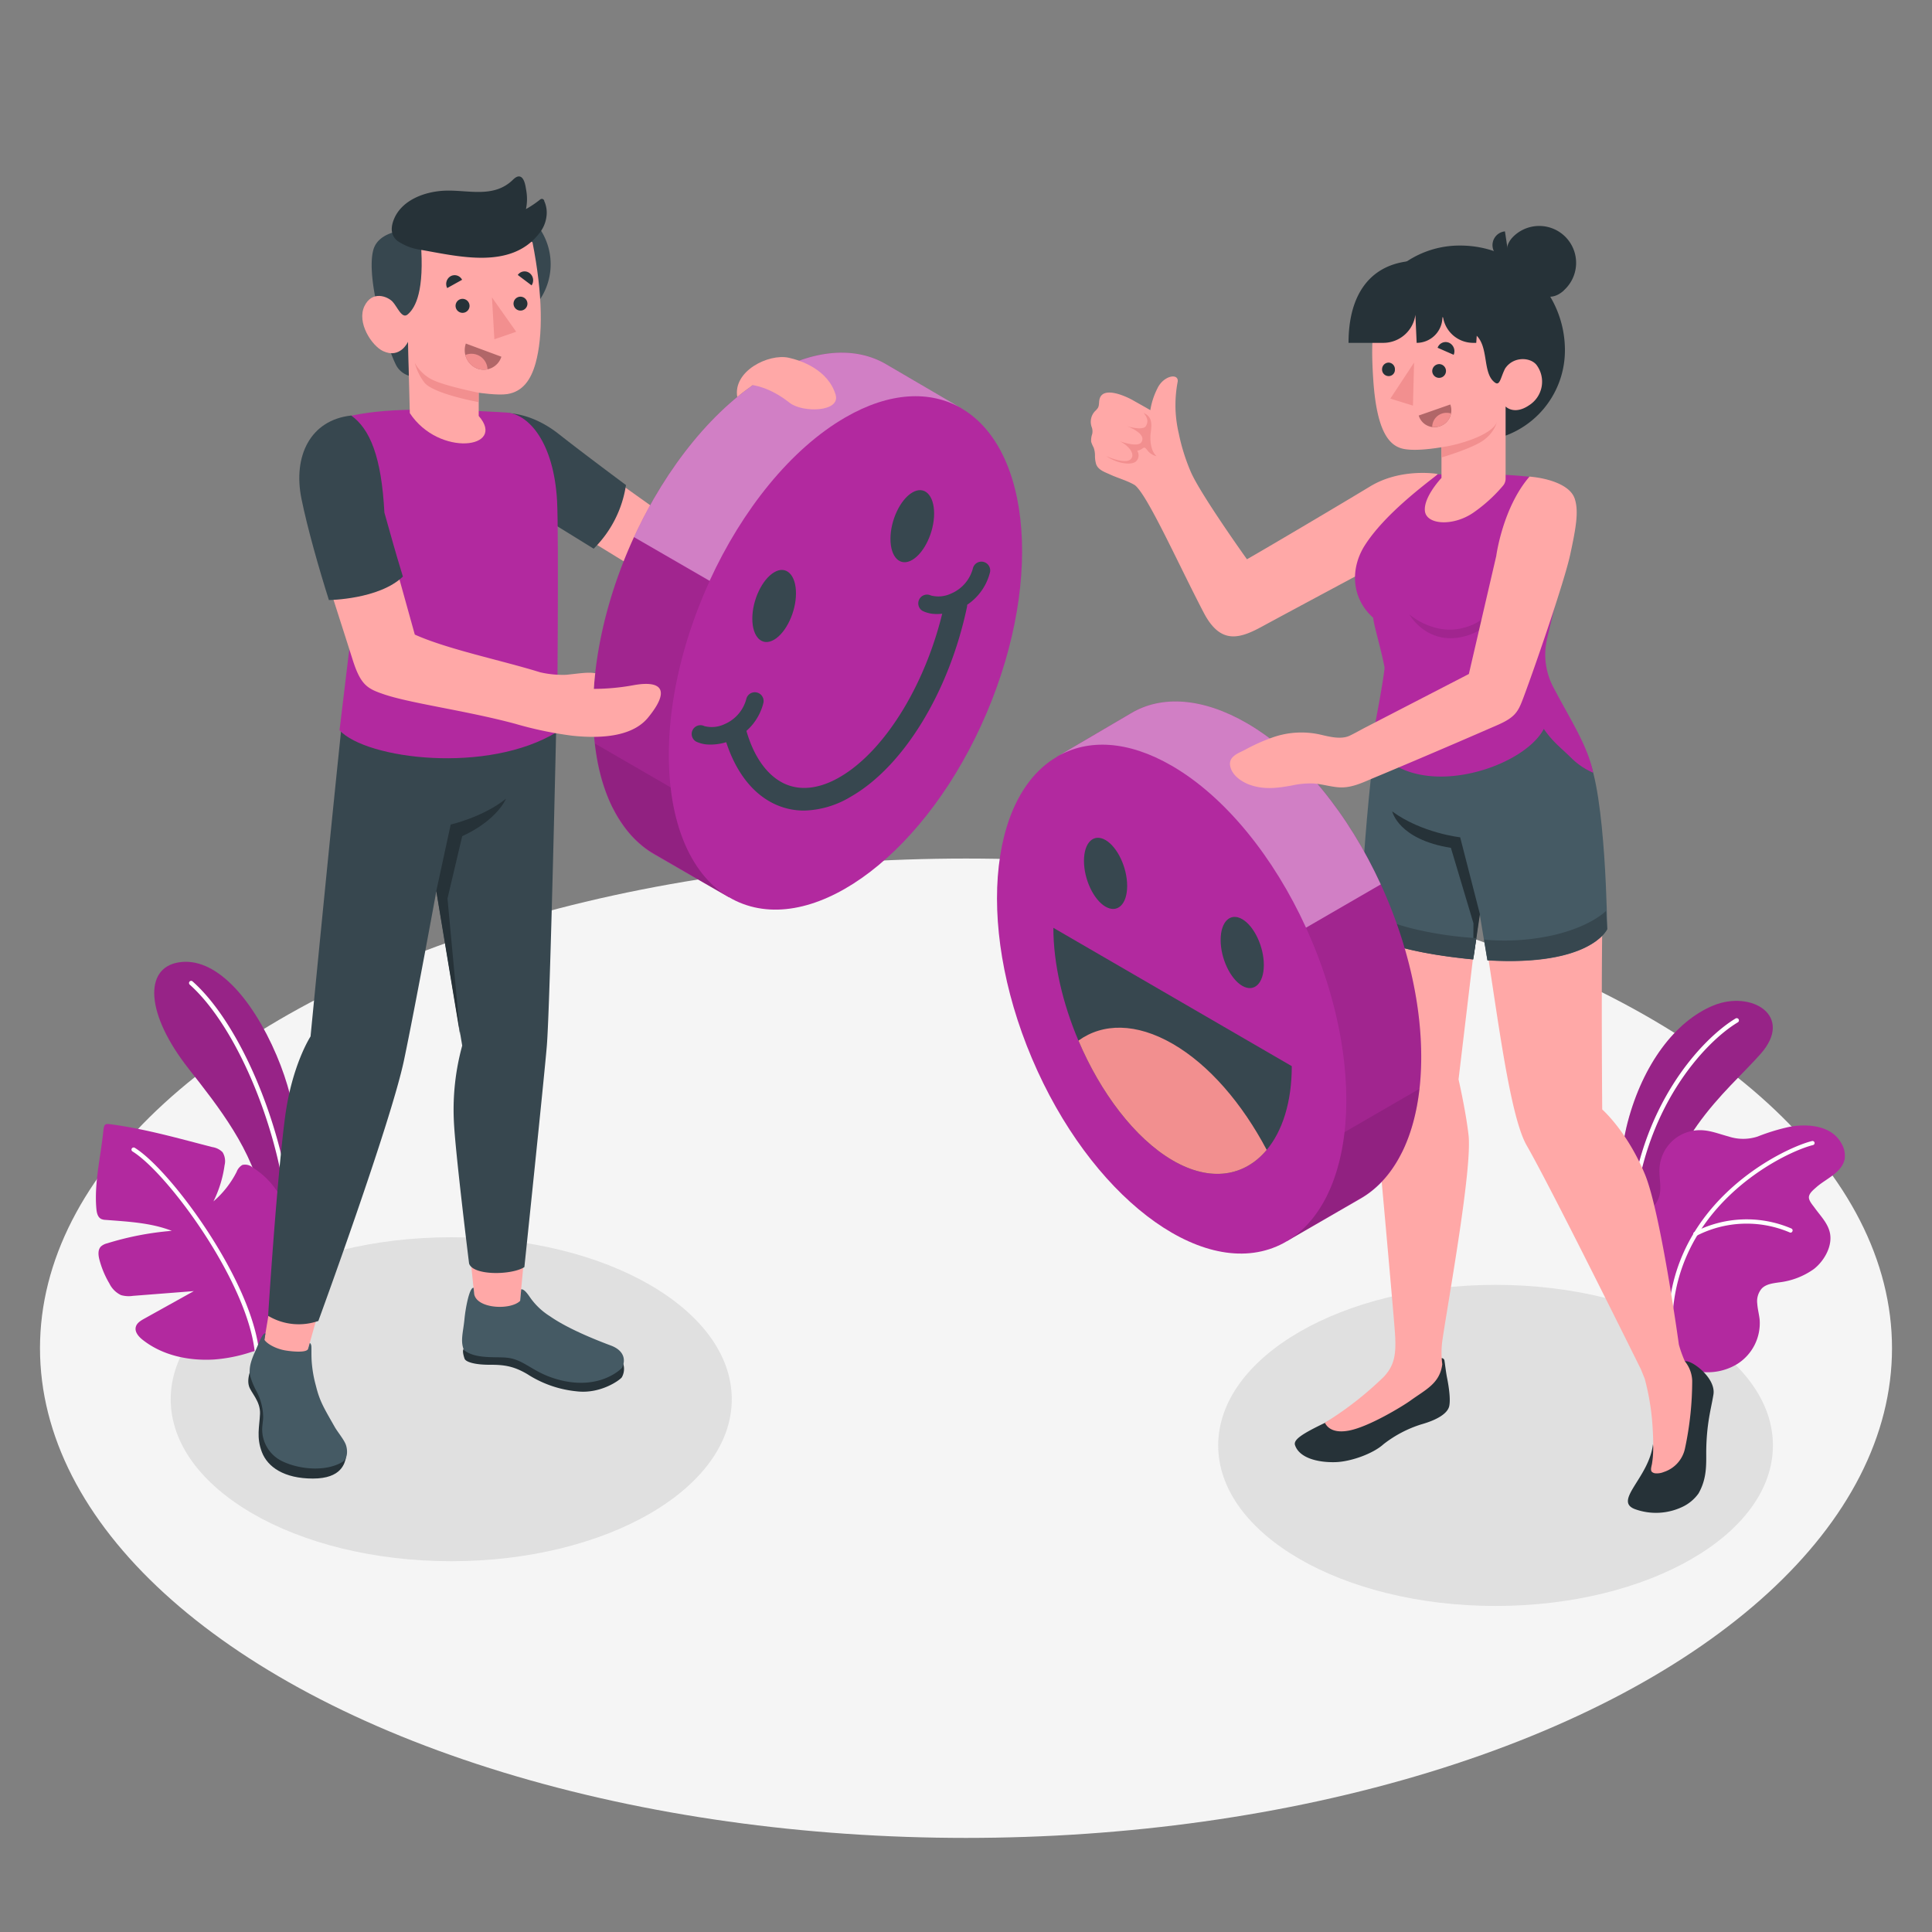 <svg xmlns="http://www.w3.org/2000/svg" viewBox="0 0 500 500"><rect x="0" y="0" width="500" height="500" fill="#808080" stroke="none"/><g id="freepik--Floor--inject-69"><ellipse id="freepik--floor--inject-69" cx="250" cy="348.92" rx="239.65" ry="126.73" style="fill:#f5f5f5"></ellipse></g><g id="freepik--Shadows--inject-69"><ellipse id="freepik--Shadow--inject-69" cx="116.78" cy="362.12" rx="72.6" ry="41.92" style="fill:#e0e0e0"></ellipse><ellipse id="freepik--shadow--inject-69" cx="387.05" cy="374.07" rx="71.78" ry="41.55" style="fill:#e0e0e0"></ellipse></g><g id="freepik--Plants--inject-69"><g id="freepik--plants--inject-69"><path d="M420.64,321.76s-3.31-16.48.61-31.37,12.27-26.08,22.13-30.15,21,2.61,12.26,12.51-25.88,22.65-27,49.47Z" style="fill:#B2299F"></path><path d="M420.64,321.76s-3.31-16.48.61-31.37,12.27-26.08,22.13-30.15,21,2.61,12.26,12.51-25.88,22.65-27,49.47Z" style="opacity:0.15"></path><path d="M422.27,316.67h-.11a.57.57,0,0,1-.53-.61c2.2-29.79,19-47.35,27.54-52.48a.57.57,0,1,1,.58,1c-8.39,5-24.82,22.26-27,51.59A.57.57,0,0,1,422.27,316.67Z" style="fill:#fff"></path><path d="M429.66,338.43a23.78,23.78,0,0,0-2.13-7.86c-1.19-2.66-3.38-5-4.07-7.87a9.59,9.59,0,0,1,1.73-7.11c1.39-1.95,3.41-3.52,4.16-5.79s0-4.86.12-7.31a10.46,10.46,0,0,1,10.55-10c2.52,0,4.93,1,7.36,1.64a12,12,0,0,0,7.51,0,53,53,0,0,1,8.1-2.48c4.72-.9,11-.45,13.56,4.25a6.1,6.1,0,0,1,.87,3.8l0,.17c-.72,3.65-4.89,5.18-7.35,7.38-.67.6-1.81,1.49-1.92,2.47s.92,2.08,1.48,2.86c1.43,2,3.29,3.82,3.9,6.27.88,3.52-1.43,7.5-4.12,9.59a19.36,19.36,0,0,1-9,3.44c-1.6.24-3.36.43-4.48,1.6a5.05,5.05,0,0,0-1.15,3.93c.09,1.41.49,2.78.62,4.18a12.49,12.49,0,0,1-5.72,11.36,14.67,14.67,0,0,1-10.57,1.91c-3-.55-6-3.43-7.09-6.24A38.26,38.26,0,0,1,429.66,338.43Z" style="fill:#B2299F"></path><path d="M432.36,346.32h0a.52.52,0,0,1-.56-.51c-1.73-33.61,29.36-48.6,37.15-50.51a.55.55,0,0,1,.65.39.54.54,0,0,1-.39.65c-7.62,1.87-38,16.53-36.35,49.42A.54.54,0,0,1,432.36,346.32Z" style="fill:#fff"></path><path d="M463.46,319a.5.5,0,0,1-.31-.06,28.39,28.39,0,0,0-24.15.91.54.54,0,1,1-.48-1,29.44,29.44,0,0,1,25.12-.9.54.54,0,0,1,.23.72A.53.53,0,0,1,463.46,319Z" style="fill:#fff"></path></g><g id="freepik--plants--inject-69"><path d="M76.81,308.14c1.21-7.74.73-21.06-5.25-35.05-6.4-15-16-25.7-25.47-24-8.81,1.55-8.43,13.28,2.69,27.44,7.8,9.93,16.72,21.16,19.21,34.42l3.74,18.4Z" style="fill:#B2299F"></path><g style="opacity:0.15"><path d="M76.81,308.14c1.21-7.74.73-21.06-5.25-35.05-6.4-15-16-25.7-25.47-24-8.81,1.55-8.43,13.28,2.69,27.44,7.8,9.93,16.72,21.16,19.21,34.42l3.74,18.4Z"></path></g><path d="M74.65,313.75a.57.57,0,0,1-.42-.48c-2.59-22.9-13.41-48-25.15-58.47a.57.57,0,0,1,0-.79.54.54,0,0,1,.78,0c11.93,10.59,22.9,36,25.52,59.17a.55.55,0,0,1-.49.62Z" style="fill:#fff"></path><path d="M67.06,349.34c-.62.21-1.28.32-2,.55a40,40,0,0,1-9.68,1.95c-6.46.38-13.26-1-18.43-5.07-1.07-.83-2.15-2.07-1.8-3.37.26-1,1.23-1.59,2.12-2.09l12.89-7.17-15.77,1.23a7.26,7.26,0,0,1-3.08-.2,6.43,6.43,0,0,1-3-3,24.22,24.22,0,0,1-2.57-6.12c-.31-1.18-.47-2.62.4-3.48a3.71,3.71,0,0,1,1.57-.79,77.65,77.65,0,0,1,16.75-3.24c-5.44-2.11-11.33-2.38-17.08-2.83a3.07,3.07,0,0,1-1.2-.25c-.91-.46-1.15-1.63-1.24-2.64-.59-6.65,1.12-13.44,1.79-20,.22-2.14.46-2.06,2.43-1.79,8.9,1.24,17.16,3.62,25.81,5.84a4.69,4.69,0,0,1,2.63,1.32,4.39,4.39,0,0,1,.52,3.37,30.19,30.19,0,0,1-2.88,9.36,25,25,0,0,0,6-7.64,3.47,3.47,0,0,1,1.48-1.79,3,3,0,0,1,2.61.61c11.53,7.28,11.65,21.57,9.35,33.53-.11.59-.23,1.18-.35,1.77a19.42,19.42,0,0,1-2.46,6.87,21.18,21.18,0,0,1-3.19,4.16A4.14,4.14,0,0,1,67.06,349.34Z" style="fill:#B2299F"></path><path d="M66.35,350.94a.56.56,0,0,1-.36-.47c-1.59-18.31-22.5-46.79-31.7-52.48a.55.55,0,0,1-.18-.76.57.57,0,0,1,.77-.18c9.35,5.78,30.6,34.72,32.22,53.32a.55.55,0,0,1-.51.6A.5.5,0,0,1,66.35,350.94Z" style="fill:#fff"></path></g></g><g id="freepik--character-2--inject-69"><g id="freepik--character-2--inject-69"><g id="freepik--character-girl--inject-69"><path d="M293.71,125.56c-1.89-1.15-4.44-1.84-6.29-2.7-1.39-.65-3.23-1.18-3.76-2.79a7.6,7.6,0,0,1-.28-2.13,6.21,6.21,0,0,0-.34-2.1,8.09,8.09,0,0,1-.65-1.52,5,5,0,0,1,.27-2,3.18,3.18,0,0,0-.16-1.88,4,4,0,0,1,.86-4,5.57,5.57,0,0,0,.76-.85c.41-.68.24-1.56.45-2.33.91-3.43,6.91-.68,8.77.41.53.31,3.18,1.77,4.36,2.48a19.28,19.28,0,0,1,1.81-5.58c1.6-3.43,5.54-4.06,5.28-1.83a32.57,32.57,0,0,0-.56,7.42,33,33,0,0,0,.83,6,51.34,51.34,0,0,0,3.07,9.85c2.46,5.79,14.58,22.73,14.58,22.73,6-3.43,24.51-14.39,31.87-18.85,8.06-4.89,17.49-3.23,17.49-3.23L357,145.83s-23.1,12.36-30.44,16.35c-6,3.27-10.8,4.54-15.08-3.7C304.83,145.72,297,128.16,293.71,125.56Z" style="fill:#ffa8a7"></path><path d="M296,106.88c1.85.86,2.22,2.2,1.82,5-.24,1.64-.14,4.74,1.5,6.19a4.31,4.31,0,0,1-2.21-1.31c-.73-1-.95-1.1-1.48-.66a3.18,3.18,0,0,1-1.33.55,2.15,2.15,0,0,1-.12,2.57c-1,1.32-4.9.87-7.85-1.16,0,0,4.92,2.24,6.32.76s-1.07-3.87-3-4.68c0,0,4.8,1.81,5.76.28s-.93-3-3.75-4.13c0,0,4,1.26,4.88,0C297.53,108.64,296.42,107.51,296,106.88Z" style="fill:#f28f8f"></path><path d="M374.47,114.21h7A23.54,23.54,0,0,0,405,90.64h0a27.06,27.06,0,0,0-27-27.09h0a24.72,24.72,0,0,0-18.17,7.67l-.47,36.93S368.42,114.21,374.47,114.21Z" style="fill:#263238"></path><path d="M390.58,67.18l-1.1-7.3A3.58,3.58,0,0,0,386.3,64,3.86,3.86,0,0,0,390.58,67.18Z" style="fill:#263238"></path><path d="M404.73,75.17c-3.93,3.52-7.28.77-10.78-3.18S388.1,64.4,392,60.89a9.55,9.55,0,0,1,12.69,14.28Z" style="fill:#263238"></path><path d="M436,352.34c-.92,1.91-.44,4.29-.51,9.47a87,87,0,0,1-.42,10.21c-.16,1.21-.55,2.31-.81,3.49a4.27,4.27,0,0,1-1.36,2.43,2.6,2.6,0,0,1-2.32.65,2.49,2.49,0,0,1-1.48-1.26,19.59,19.59,0,0,1-1.32-3.56c-1,8.66-10.36,14.66-4.64,16.8a15.94,15.94,0,0,0,12.43-.67,10.76,10.76,0,0,0,4-3.39c2.2-3.85,2-7.51,2-10.82.07-7.32,1.27-11.1,1.86-14.76C444.18,356.5,437.42,351.67,436,352.34Z" style="fill:#263238"></path><path d="M373.25,351.49a.79.79,0,0,1,.59.73c.16,1,.35,2.8.68,4.46.44,2.21.91,5.4.55,7.18s-2.76,3.5-7.26,4.77a30.82,30.82,0,0,0-9.76,5.13c-2.71,2.47-8.5,4.53-12.42,4.64-4.59.14-9.38-1.09-10.48-4.4-.47-1.4,1.81-2.92,7.69-5.74,0,0,3-1.57,4.66-2.63,8.49-5.35,11.38-8.38,13.86-13.84Z" style="fill:#263238"></path><path d="M358.16,356.28c2.71-2.93,3.22-5.75,2.86-11.19s-4.65-52.8-5.75-64.65c-1.85-19.92.16-76.51,1.81-90.33l51.65,4.1c3.85,9.64,6.67,21.52,6.07,40.15-.47,14.21-.15,52.76-.15,52.76s6.46,5.66,11.08,16.85c4.07,9.89,8.76,44,8.76,44h0a31,31,0,0,0,1.55,4.33,8.42,8.42,0,0,1,1.9,5,83.54,83.54,0,0,1-1.87,17.56,8.17,8.17,0,0,1-5.48,6.09,4.64,4.64,0,0,1-2.08.35,1.57,1.57,0,0,1-1-.38c-.5-.5,0-1.7.05-2.3a21.86,21.86,0,0,0,.27-2.91c.06-1.92,0-4.26-.13-6.18a63.1,63.1,0,0,0-2.05-12.73l-1-2.46h0s-23-46.49-29.5-57.82c-5.19-8.9-8.63-43.41-12.3-62.28l-5.38,45.1s1.87,8.14,2.58,14.37c1,8.37-4.95,41.16-6.71,52.82a23.42,23.42,0,0,0-.08,6.53h0c-.63,5.05-4.41,6.61-8.32,9.47-2,1.42-10.5,6.62-15.67,7.67-4.2.85-5.81-.78-6.39-2A87.22,87.22,0,0,0,358.16,356.28Z" style="fill:#ffa8a7"></path><path d="M398.85,175.43s4.66,5.7,11.91,20.07c4.87,9.64,5.18,45,5.18,45s-4.24,9.66-31,8.06l-2-12-1.71,11.72-2-.2c-23-2.48-27.34-7.7-27.34-7.7s1.66-41.08,6.67-64.4C366.38,181.51,389.5,182.82,398.85,175.43Z" style="fill:#455a64"></path><path d="M383,236.59l-5.11-19.9S368,215.63,360.31,210c0,0,1.58,7.27,15.18,9.42l5.84,19.52-.06,9.4Z" style="fill:#263238"></path><path d="M402.35,241.94c9.51-2.27,13.29-6.19,13.29-6.19h0l.31,4.69s-4.24,9.66-31,8.06l-.88-5.33A58,58,0,0,0,402.35,241.94Z" style="fill:#37474f"></path><path d="M351.92,240.41s.08-1.9.25-5.14a61.89,61.89,0,0,0,14.53,5.32,94.24,94.24,0,0,0,15.38,2.19l-.81,5.53-2-.2C356.23,245.63,351.92,240.41,351.92,240.41Z" style="fill:#37474f"></path><path d="M353.3,141c5.16-8,15.44-15.59,18.77-18.24l17.58.14c2.42.12,6,.42,7.3.63a11.37,11.37,0,0,1,3.32,1.1c4.05,2.16,4.46,6.17,4.6,10.93.15,5.21.18,7.5-1.26,16.12l-2.61,11-.4,1.68c-.07.29-.13.58-.2.88a18,18,0,0,0,1.54,12.48c4.44,8.51,8.9,15.12,10.38,22.27a18.36,18.36,0,0,1-5.91-4.07c-2.86-2.75-4.59-4-6.88-7.28C394,199.33,364.3,208.44,355,191.88c0,0,2.85-14.28,3.33-19.07-.73-4.15-2.89-11.34-2.94-12.92C349.45,154.56,349.55,146.76,353.3,141Z" style="fill:#B2299F"></path><path d="M364.73,159s6.37,5.65,14.2,3.43a13.16,13.16,0,0,0,9.38-8.87s.25,8.83-9.6,11.2C369.21,167.05,364.73,159,364.73,159Z" style="opacity:0.1"></path><path d="M355.4,98.27c.88,13.21,4,16.82,7.34,17.78,2.25.64,6.29.36,10.31-.3v7.94s-4.64,4.88-4.29,8.52,7.3,4.06,12.51.49a39.41,39.41,0,0,0,7.71-7,2.79,2.79,0,0,0,.67-1.83V105.2s2.2,2.34,6.11-.34a7.22,7.22,0,0,0,1.84-10.48c-1.69-2-6-2.14-8.08,1-1.17,2.28-1.33,4.58-2.63,3.63-3.48-2.51-1.29-9.93-5.49-12.75a56.47,56.47,0,0,0-6.32-3.62c-7.49-2.59-12.29-1.33-13.85-6.46C356,78.18,354.42,83.69,355.4,98.27Z" style="fill:#ffa8a7"></path><path d="M370.66,96a1.78,1.78,0,1,0,1.87-1.77A1.83,1.83,0,0,0,370.66,96Z" style="fill:#263238"></path><path d="M357.68,95.5a1.71,1.71,0,0,0,1.59,1.83A1.61,1.61,0,0,0,361,95.66a1.7,1.7,0,0,0-1.59-1.82A1.72,1.72,0,0,0,357.68,95.5Z" style="fill:#263238"></path><polygon points="365.96 93.84 365.67 104.98 359.82 103.16 365.96 93.84" style="fill:#f28f8f"></polygon><path d="M373.06,115.74c4.25-.55,13-3.07,14.35-6.53a9,9,0,0,1-3.07,4.41c-2.61,2.25-11.28,4.77-11.28,4.77Z" style="fill:#f28f8f"></path><path d="M372.05,90l4.16,1.82A2.4,2.4,0,0,0,375,88.7,2.21,2.21,0,0,0,372.05,90Z" style="fill:#263238"></path><path d="M375.34,104.68l-8.18,2.86a4.23,4.23,0,0,0,5.42,2.79A4.36,4.36,0,0,0,375.34,104.68Z" style="fill:#b16668"></path><path d="M374.34,106.84a3.69,3.69,0,0,0-3.69,3.66,5,5,0,0,0,1.93-.17A4.26,4.26,0,0,0,375.5,107,3.72,3.72,0,0,0,374.34,106.84Z" style="fill:#f28f8f"></path><path d="M364.34,67.63C354.58,68.81,349,76.2,349,88.73h9a8.39,8.39,0,0,0,8.3-7.27h0l.33,7.27h0a6.67,6.67,0,0,0,6.64-6.1l.11-1.19h0a7.9,7.9,0,0,0,7.87,7.29h.8l.92-13Z" style="fill:#263238"></path></g><g id="freepik--smiley-face--inject-69"><path d="M367.81,273.56c0-33.29-20.19-72-45.1-86.38-11.42-6.62-22.12-7.33-30.06-2.57h0l-19.08,11.2L279,207.13a67.67,67.67,0,0,0-1.42,14.22c0,33.3,20.2,72,45.1,86.38a47.55,47.55,0,0,0,5.2,2.6l5.15,10.88L352,310.26h0C361.66,304.8,367.81,291.92,367.81,273.56Z" style="fill:#B2299F"></path><ellipse cx="303.22" cy="258.57" rx="39.26" ry="69.52" transform="translate(-76.83 138.72) rotate(-22.95)" style="fill:#B2299F"></ellipse><path d="M367.3,282.18c-.05.38-.09.75-.15,1.12-.1.78-.22,1.56-.35,2.31-.22,1.24-.47,2.44-.76,3.6-.17.78-.38,1.54-.61,2.28-.11.37-.23.73-.34,1.09s-.24.73-.36,1.08c-.25.71-.52,1.39-.79,2.07l-.42,1c-.31.7-.62,1.37-1,2l-.32.61c-.52,1-1.08,1.89-1.67,2.77l-.3.44-.23.31a25.84,25.84,0,0,1-5,5.28l-.43.34c-.26.2-.53.4-.8.58l-1,.65c-.29.18-.6.37-.9.53v0L333.41,321c7.71-4.8,13-14.49,14.56-28a72.89,72.89,0,0,0,.45-8.29c0-14.67-3.92-30.4-10.44-44.64l19.36-11.2c6.53,14.24,10.47,30,10.47,44.68a72,72,0,0,1-.47,8.23h0C367.34,281.92,367.32,282.05,367.3,282.18Z" style="opacity:0.1"></path><path d="M367.35,281.78c-.15,1.31-.33,2.59-.55,3.83s-.47,2.44-.76,3.6c-.19.78-.4,1.54-.61,2.28-.11.37-.23.73-.34,1.09s-.24.73-.36,1.08c-.25.71-.52,1.39-.79,2.07l-.42,1c-.31.7-.62,1.37-1,2l-.32.61c-.52,1-1.08,1.89-1.67,2.77-.17.26-.34.51-.53.75a25.84,25.84,0,0,1-5,5.28l-.43.34c-.26.2-.53.4-.8.58l-1,.65c-.29.18-.6.37-.9.53v0L333.41,321c7.71-4.8,13-14.49,14.56-28Z" style="opacity:0.1"></path><path d="M357.34,228.88,338,240.08c-8.28-18.11-20.78-33.83-34.76-41.91-11.31-6.55-21.65-7-29.58-2.39l19-11.16c7.94-4.77,18.64-4.06,30.06,2.56C336.62,195.23,349.06,210.86,357.34,228.88Z" style="fill:#fff;opacity:0.4"></path><path d="M334.31,275.92c0,9.29-2.42,16.81-6.49,21.67-5.67,6.8-14.47,8.46-24.33,2.72s-18.72-17.64-24.39-31c-4.07-9.59-6.49-19.89-6.49-29.19Z" style="fill:#37474f"></path><path d="M327.82,297.59c-5.67,6.8-14.47,8.46-24.33,2.72s-18.72-17.64-24.39-31c6.32-4.56,14.94-4.62,24.39.83S321.5,285.63,327.82,297.59Z" style="fill:#f28f8f"></path><path d="M315.9,243.27c0,4.76,2.5,10.07,5.59,11.86s5.59-.63,5.59-5.39-2.5-10.07-5.59-11.86S315.9,238.51,315.9,243.27Z" style="fill:#37474f"></path><path d="M280.53,222.8c0,4.76,2.5,10.07,5.59,11.85s5.59-.62,5.59-5.38-2.51-10.07-5.59-11.86S280.53,218,280.53,222.8Z" style="fill:#37474f"></path></g><path d="M339.81,202.76a22.28,22.28,0,0,0-5.46.52c-3.72.68-7.29,1.15-11-.21-2.12-.78-4.61-2.5-5-4.94s2.27-3.23,3.92-4.12a48.1,48.1,0,0,1,7.07-3.16,22.37,22.37,0,0,1,12.73-.65c2.17.51,5.08,1.21,7.22.2,1.45-.69,2.87-1.52,4.29-2.25l11.17-5.77,15.39-7.95,7.08-30.51s1.65-12.53,8.62-20.58c5.29.47,10.45,2.3,11.64,5.57s.36,7.77-1.11,14.61-9.1,29-12.07,36.92c-1.36,3.62-2,5.14-6.82,7.23q-10.66,4.65-21.38,9.2c-3.71,1.57-7.41,3.14-11.13,4.68-2.34,1-4.7,2.09-7.27,2.22S342.48,202.91,339.81,202.76Z" style="fill:#ffa8a7"></path></g></g><g id="freepik--character-1--inject-69"><g id="freepik--character-1--inject-69"><g id="freepik--boy-arm--inject-69"><path d="M144.17,134.64s19.78,12.24,21.54,13.22,5.4,4.47,9.12-.12c3-3.68,23.35-35,23.35-35l-10.8-5.2-19,23.29-28.6-20.36Z" style="fill:#ffa8a7"></path><path d="M144.6,112.32C151,117.37,162,125.53,162,125.53A29.28,29.28,0,0,1,153.64,142l-11.16-6.89-13.85-28.07S135.89,105.48,144.6,112.32Z" style="fill:#37474f"></path></g><g id="freepik--smiley-face--inject-69"><path d="M153.48,184.11c0-33.59,20.42-72.61,45.61-87.16,11.56-6.67,22.37-7.38,30.41-2.58h0l19.29,11.3-5.52,11.42a67.53,67.53,0,0,1,1.43,14.35c0,33.59-20.42,72.61-45.61,87.15a47.51,47.51,0,0,1-5.25,2.62l-5.21,11-19.13-11v0C159.7,215.63,153.48,202.64,153.48,184.11Z" style="fill:#B2299F"></path><ellipse cx="218.8" cy="168.99" rx="70.17" ry="39.7" transform="translate(-22.36 304.15) rotate(-66.95)" style="fill:#B2299F"></ellipse><path d="M154,192.81l.15,1.13c.11.79.23,1.57.36,2.32.22,1.26.47,2.47.77,3.64.17.78.38,1.55.62,2.3.11.37.23.74.34,1.1s.25.73.37,1.09c.25.71.52,1.4.79,2.09.14.32.28.65.43,1,.31.7.63,1.38,1,2l.32.61c.53,1,1.1,1.91,1.69,2.79.1.16.2.3.31.45l.22.31a26.16,26.16,0,0,0,5,5.33l.43.34c.27.21.54.4.81.59s.65.44,1,.65.61.37.91.54v0L188.27,232c-7.8-4.84-13.18-14.61-14.72-28.24a74.08,74.08,0,0,1-.46-8.36c0-14.81,4-30.67,10.56-45L164.07,139c-6.61,14.37-10.59,30.25-10.59,45.08a73.07,73.07,0,0,0,.47,8.3h0C154,192.54,154,192.67,154,192.81Z" style="opacity:0.1"></path><path d="M153.94,192.41c.16,1.32.34,2.61.56,3.85s.47,2.47.77,3.64c.19.78.4,1.55.62,2.3.11.37.23.74.34,1.1s.25.73.37,1.09c.25.71.52,1.4.79,2.09.14.32.28.65.43,1,.31.7.63,1.38,1,2l.32.61c.53,1,1.1,1.91,1.69,2.79.17.27.35.52.53.76a26.16,26.16,0,0,0,5,5.33l.43.34c.27.21.54.4.81.59s.65.44,1,.65.61.37.91.54v0L188.27,232c-7.8-4.84-13.18-14.61-14.72-28.24Z" style="opacity:0.1"></path><path d="M164.07,139l19.58,11.31c8.38-18.28,21-34.14,35.15-42.3,11.44-6.61,21.91-7,29.92-2.4L229.5,94.37c-8-4.8-18.85-4.09-30.41,2.59C185,105.08,172.44,120.85,164.07,139Z" style="fill:#fff;opacity:0.4"></path><path d="M206,153.55c0,4.8-2.53,10.16-5.65,12s-5.65-.63-5.65-5.44,2.53-10.15,5.65-12S206,148.75,206,153.55Z" style="fill:#37474f"></path><path d="M241.75,132.9c0,4.8-2.53,10.16-5.65,12s-5.65-.64-5.65-5.44,2.53-10.16,5.65-12S241.75,128.09,241.75,132.9Z" style="fill:#37474f"></path><path d="M208.11,209.78a17.81,17.81,0,0,1-6.81-1.33c-6.42-2.61-11.35-9-13.88-18.12a2.93,2.93,0,1,1,5.64-1.58c2,7.29,5.75,12.36,10.46,14.28,4,1.64,8.8,1,13.82-1.92,12-6.94,22.92-25.09,27.16-45.17a2.93,2.93,0,0,1,5.74,1.21c-4.64,21.95-16.4,41.2-30,49A24.49,24.49,0,0,1,208.11,209.78Z" style="fill:#37474f"></path><path d="M183.87,192.69a8.15,8.15,0,0,1-3.74-.78,2.27,2.27,0,0,1,2.14-4,7.68,7.68,0,0,0,5.26-.51,9.78,9.78,0,0,0,5.64-6.61,2.27,2.27,0,0,1,4.36,1.27,14.2,14.2,0,0,1-13.66,10.64Z" style="fill:#37474f"></path><path d="M242.52,158.9a8.06,8.06,0,0,1-3.75-.79,2.27,2.27,0,0,1,2.14-4,7.68,7.68,0,0,0,5.26-.51,9.74,9.74,0,0,0,5.64-6.61,2.27,2.27,0,0,1,4.36,1.27,14.23,14.23,0,0,1-13.65,10.65Z" style="fill:#37474f"></path></g><g id="freepik--character-boy--inject-69"><path d="M89.55,377.23c-.36,1.41-1.11,5.42-8.57,5.42s-11.73-3-13.2-6.84-.63-6.6-.49-9.9-2.32-5.41-2.86-7.2c-.8-2.63,1.39-6.25,1.39-6.25Z" style="fill:#263238"></path><path d="M161.27,352.87a4.44,4.44,0,0,1-.35,3.59c-.54.73-5.54,4.37-11.72,3.61a28.62,28.62,0,0,1-12.72-4.44c-3.61-2.13-6.1-2.44-9.77-2.43s-6.19-.68-6.49-1.6c-.54-1.62-.58-2.66.2-2.64Z" style="fill:#263238"></path><path d="M68.43,346.71C68.3,350.55,80,353.88,79.75,349l4-14.17-13.12-1.39Z" style="fill:#ffa8a7"></path><path d="M123,337.7c3.69,2.64,7.09,3,11.42.8l2.18-23.2H120.69Z" style="fill:#ffa8a7"></path><path d="M88.85,183.71c-3,28-8.48,84.52-8.48,84.52s-4.8,7.32-6.59,20.82c-2.2,16.68-4.39,51.48-4.39,51.48a15.41,15.41,0,0,0,13,1.33s18.71-51.09,22.17-67.5c3-14.33,8.37-43.75,8.37-43.75l6.69,40a62.48,62.48,0,0,0-2.16,19.51c.32,7.71,3.94,36.89,3.94,36.89,1.08,3.19,11.09,3,14.31.91,0,0,5.12-49,5.8-57.15.89-10.66,2.54-87.1,2.54-87.1Z" style="fill:#37474f"></path><path d="M112.91,230.61l3.73-17.22s8.35-1.9,14.31-6.68c0,0-2.18,5.49-11.33,9.69l-3.81,16.13,3.28,35.38Z" style="fill:#263238"></path><path d="M79.75,349l.43-1.48c.49.49.41.91.42,2.23,0,1.05,0,2.06.14,3.45a31.63,31.63,0,0,0,1,5.37c1,4.09,2.05,5.73,4.92,10.78.68,1.19,2.33,3.18,2.82,4.48s.63,3.65-.9,4.55c-4.36,2.58-11.09,1.88-15.36-.13a9.15,9.15,0,0,1-5.37-8.31c0-1,.22-2.07.26-3.11A14.74,14.74,0,0,0,66.35,360a19.49,19.49,0,0,1-1.58-3.82c-.57-2.42.56-4.85,1.51-7,.81-1.87,1.76-4.37,2.4-4.08,0,.24-.25,1.64-.25,1.64.66,1,2.74,2.24,5.23,2.72C75.26,349.75,79.58,350.23,79.75,349Z" style="fill:#455a64"></path><path d="M134.89,333.66c.57,0,1.15.45,2.16,1.92a17.68,17.68,0,0,0,5.27,5.06c3.76,2.64,9.69,5.31,15.79,7.59,3.32,1.24,3.95,3.64,2.85,5.79-1.72,1.72-7.58,5.74-17.21,2.81-6-1.82-8.07-4.89-12.34-5.43-3-.38-8.26.44-11.34-2-1-2.33-.19-4.67.12-7.91s1.34-8.41,2.37-8.21l.18,1.72c.82,3.74,9.43,4.11,11.87,1.66Z" style="fill:#455a64"></path><path d="M110.3,106c-8.18,0-14.11.45-19.4,1.59-4.14.88-5.45,7.83-5.72,12.46C84.29,135.05,91,163,91,163L87.87,189c7,7.5,38.38,11.41,56.3.42,0,0,.48-51.15,0-59.77-.84-15.17-7.35-22.44-12.94-22.87C131.23,106.75,118.48,106,110.3,106Z" style="fill:#B2299F"></path><path d="M102.83,59.91s-4.29.59-5.86,3.82c-1.37,2.81-.88,9.6,1,17s3.54,11.85,4.61,13.9a5.66,5.66,0,0,0,3.27,2.62l-.21-8.78-.32-6.11s3.92-5.36,4.35-9.75c.56-5.65-.63-8-.63-8Z" style="fill:#37474f"></path><path d="M109.75,68.4A16.38,16.38,0,1,0,126.08,52,16.38,16.38,0,0,0,109.75,68.4Z" style="fill:#37474f"></path><path d="M105.5,81.38c-1.48,1.27-2.67-2-3.92-3.32s-5.28-3-7.28,1.2,1.85,10.21,4.87,11.62c4.43,2.05,6.42-2.42,6.42-2.42l.47,18.46c7.57,11.47,25.17,9.14,17.83.72l0-6s5,.73,7.38.35c4-.63,6.13-3.67,7.34-8,1.94-7,1.89-17.67-.8-31.28-4.51-3.48-19.32-4-28.78,2C109.68,76.71,107,80.1,105.5,81.38Z" style="fill:#ffa8a7"></path><path d="M140.85,51.91a.75.75,0,0,0-.59-.45.91.91,0,0,0-.55.24,26.26,26.26,0,0,1-3.59,2.41,12.77,12.77,0,0,0,.06-4.89c-.17-1-.45-3.29-1.68-3.54-.73-.14-1.37.47-1.92,1-4.92,4.61-11.35,2.47-17.28,2.66-5,.16-10.94,2.18-13.18,7-1,2.21-1.2,4.53.82,6.06a14.08,14.08,0,0,0,6,2.26c9.88,1.72,23.18,5.1,30.49-4.11a8.66,8.66,0,0,0,2-4.56,7.27,7.27,0,0,0-.6-4A.14.14,0,0,0,140.85,51.91Z" style="fill:#263238"></path><path d="M123.85,101.63s-9-1.79-12.15-3.45a10.34,10.34,0,0,1-4.35-4.28A14.07,14.07,0,0,0,109.83,99c2.31,2.93,14,5.06,14,5.06Z" style="fill:#f28f8f"></path><path d="M121.52,79.21a1.81,1.81,0,1,1-1.81-1.87A1.83,1.83,0,0,1,121.52,79.21Z" style="fill:#263238"></path><path d="M119.59,72.41l-3.85,2.14a2.31,2.31,0,0,1,.89-3.07A2.16,2.16,0,0,1,119.59,72.41Z" style="fill:#263238"></path><path d="M120.56,88.91l9.2,3.41a4.81,4.81,0,0,1-6.23,3.07A5.14,5.14,0,0,1,120.56,88.91Z" style="fill:#b16668"></path><path d="M137.57,73.85,134,71.16a2.14,2.14,0,0,1,3.06-.48A2.33,2.33,0,0,1,137.57,73.85Z" style="fill:#263238"></path><path d="M136.5,78.65a1.8,1.8,0,1,1-1.81-1.87A1.83,1.83,0,0,1,136.5,78.65Z" style="fill:#263238"></path><polygon points="127.32 76.97 127.94 87.8 133.59 85.86 127.32 76.97" style="fill:#f28f8f"></polygon><path d="M123.53,95.39a4.7,4.7,0,0,0,2.64.18,4.16,4.16,0,0,0-5.74-3.7A5,5,0,0,0,123.53,95.39Z" style="fill:#f28f8f"></path><path d="M99.52,179.74c-4.42-1.49-6.16-2.36-8.27-9.05-5.62-17.79-10.7-32.46-11.78-41.38-2.08-17.25,4.85-18.82,10.08-20.7l7.2,17.49,10.6,38.13c8.52,3.83,22.47,6.66,32.45,9.76a25.94,25.94,0,0,0,6.69.65c3.48-.34,5.62-.75,7.56-.41-.19,1.43-.27,2.78-.37,4.05a57.5,57.5,0,0,0,10.15-.93c7.26-1.35,9.86,1.06,3.9,8.35-3.37,4.13-10,5.72-19.64,4.7a96.63,96.63,0,0,1-14.77-3.09C120.7,183.92,106.47,182.07,99.52,179.74Z" style="fill:#ffa8a7"></path><path d="M90.9,107.54C80.27,108.7,75.81,118.07,78,129c1.57,7.76,4.64,18.47,7.12,26.29,0,0,12.94-.13,19.15-6.07-2.34-7.68-2.72-9.29-4.79-16.57C98.72,118.09,95.7,111,90.9,107.54Z" style="fill:#37474f"></path><path id="freepik--Hand--inject-69" d="M190.8,102.74c1.18-1,2.51-2,4-3.06,0,0,4.31.4,9.55,4.56,3.32,2.63,13.32,2.45,11.89-2.15-2-6.47-9-8.83-12.14-9.51C198.93,91.46,189.65,96,190.8,102.74Z" style="fill:#ffa8a7"></path></g></g></g></svg>